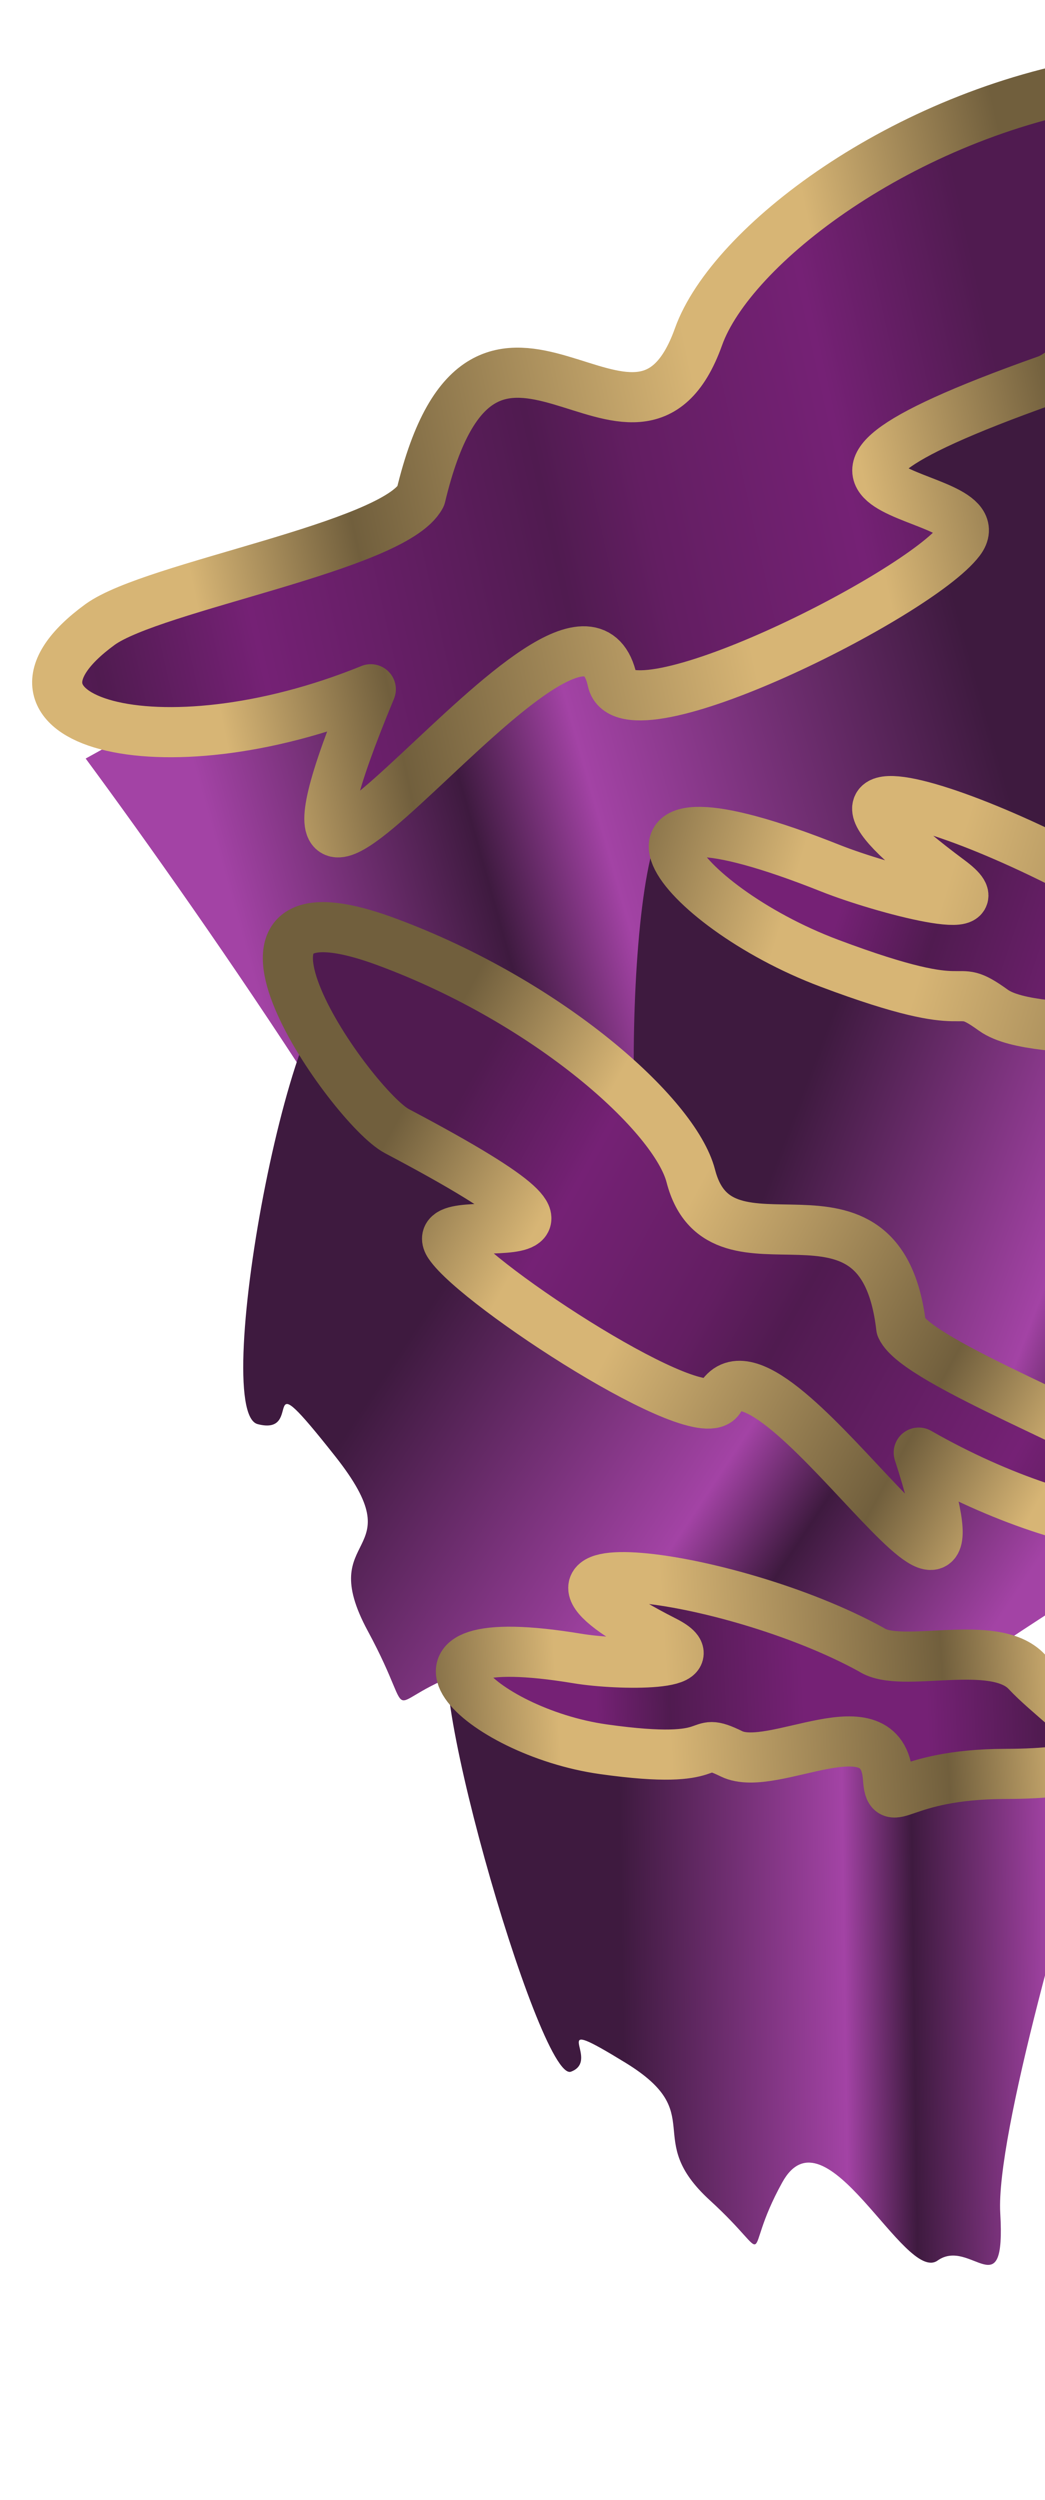 <svg width="292" height="698" viewBox="0 0 292 698" fill="none" xmlns="http://www.w3.org/2000/svg">
<g clip-path="url(#clip0_1762_19)">
<path d="M132.903 388.768C125.062 354.546 56.991 256.52 23.936 211.785C114.925 161.52 300.926 58.231 317.02 47.194C337.137 33.397 334.472 251.396 317.836 251.803C301.201 252.21 323.867 220.549 290.831 257.617C257.796 294.686 292.953 292.888 268.701 331.99C244.449 371.092 262.67 363.244 232.129 337.027C201.587 310.81 187.413 402.598 168.708 398.267C150.002 393.936 142.703 431.545 132.903 388.768Z" fill="url(#paint0_linear_1762_19)"/>
<path d="M27.948 174.369C42.787 163.628 110.02 152.655 117.556 138.559C135.607 63.034 177.826 142.552 195.182 94.019C204.258 68.638 252.16 31.938 308.477 22.85C379.174 11.442 308.57 100.407 292.543 106.086C195.182 140.586 279.895 135.419 268.197 150.903C256.499 166.386 174.768 207.122 171.093 190.032C161.518 145.496 57.936 302.481 103.612 192.443C44.052 216.648 -8.367 200.875 27.948 174.369Z" fill="url(#paint1_linear_1762_19)" stroke="url(#paint2_linear_1762_19)" stroke-width="14" stroke-linejoin="round"/>
<path d="M325.748 429.028C332.347 408.085 386.351 346.736 412.528 318.679C343.337 290.971 201.904 234.004 189.701 227.804C174.448 220.053 172.898 351.899 185.693 351.65C198.489 351.4 181.569 332.915 206.379 354.364C231.19 375.812 204.164 375.772 222.182 398.712C240.199 421.653 226.306 417.447 250.243 400.671C274.18 383.896 283.571 439.021 298.037 435.843C312.504 432.665 317.5 455.207 325.748 429.028Z" fill="url(#paint3_linear_1762_19)"/>
<path d="M392.96 287.571C384.928 275.277 347.7 275.264 339.179 267.311C295.579 232.842 204.713 200.823 265.311 245.751C280.709 257.167 246.382 248.112 232.052 242.411C160.539 213.962 188.557 252.715 231.752 268.937C274.948 285.16 264.779 272.847 277.545 282.028C290.311 291.21 337.676 281.764 331.495 302.851C328.671 312.484 335.341 302.793 374.405 312.748C435.487 328.314 403.145 303.162 392.96 287.571Z" fill="url(#paint4_linear_1762_19)" stroke="url(#paint5_linear_1762_19)" stroke-width="14" stroke-linejoin="round"/>
<path d="M208.239 516.74C218.954 497.914 287.424 453.222 320.319 433.229C251.165 384.831 109.866 285.574 97.899 275.733C82.941 263.431 58.252 394.001 71.979 397.611C85.706 401.222 70.841 377.748 93.627 406.545C116.413 435.343 87.518 427.154 102.779 455.386C118.039 483.619 103.917 475.249 132.446 465.793C160.974 456.337 161.388 513.955 177.414 515.158C193.44 516.361 194.845 540.271 208.239 516.74Z" fill="url(#paint6_linear_1762_19)"/>
<path d="M321.613 410.1C310.65 400.69 256.322 380.536 251.82 370.603C246.189 321.901 201.413 360.786 193.027 328.324C188.642 311.348 153.498 279.762 107.979 262.942C50.836 241.828 98.333 309.184 110.906 315.815C187.282 356.1 117.761 335.872 125.539 347.475C133.317 359.078 195.979 399.919 201.131 390.469C214.556 365.843 280.972 480.446 256.721 405.566C303.061 432.059 348.419 433.261 321.613 410.1Z" fill="url(#paint7_linear_1762_19)" stroke="url(#paint8_linear_1762_19)" stroke-width="14" stroke-linejoin="round"/>
<path d="M279.497 617.89C278.246 596.334 298.899 524.719 309.382 491.606C253.077 482.12 137.894 462.418 127.595 459.494C114.722 455.839 150.646 581.775 159.55 578.413C168.454 575.05 151.399 561.579 174.82 575.945C198.242 590.31 179.276 596.872 198.352 614.318C217.428 631.764 206.504 631.151 218.582 609.329C230.661 587.507 252.722 637.708 261.975 631.148C271.229 624.588 281.061 644.835 279.497 617.89Z" fill="url(#paint9_linear_1762_19)"/>
<path d="M286.925 466.761C277.841 457.015 251.728 466.096 243.519 460.604C203.266 438.428 130.55 430.133 185.661 458.115C199.665 465.226 173.049 464.987 161.398 463.059C103.258 453.435 133.786 483.496 168.634 488.393C203.482 493.291 192.894 484.049 204.425 489.674C215.955 495.299 246.523 474.734 248.107 496.325C248.831 506.189 250.788 495.331 280.98 495.269C328.189 495.172 298.445 479.12 286.925 466.761Z" fill="url(#paint10_linear_1762_19)" stroke="url(#paint11_linear_1762_19)" stroke-width="14" stroke-linejoin="round"/>
</g>
<defs>
<linearGradient id="paint0_linear_1762_19" x1="77.369" y1="296.247" x2="364.587" y2="215.421" gradientUnits="userSpaceOnUse">
<stop stop-color="#A343A5"/>
<stop offset="0.236" stop-color="#3E1A3F"/>
<stop offset="0.352" stop-color="#A343A5"/>
<stop offset="0.728" stop-color="#3E1A3F"/>
</linearGradient>
<linearGradient id="paint1_linear_1762_19" x1="-48.484" y1="204.582" x2="284.874" y2="130.534" gradientUnits="userSpaceOnUse">
<stop offset="0.064" stop-color="#752175"/>
<stop offset="0.227" stop-color="#501B50"/>
<stop offset="0.36" stop-color="#752175"/>
<stop offset="0.615" stop-color="#501B50"/>
<stop offset="0.695" stop-color="#631E62"/>
<stop offset="0.86" stop-color="#752175"/>
<stop offset="1" stop-color="#501B50"/>
</linearGradient>
<linearGradient id="paint2_linear_1762_19" x1="65.582" y1="217.793" x2="307.064" y2="165.607" gradientUnits="userSpaceOnUse">
<stop stop-color="#D7B575"/>
<stop offset="0.191" stop-color="#715F3D"/>
<stop offset="0.603" stop-color="#D7B575"/>
<stop offset="0.767" stop-color="#D7B575"/>
<stop offset="1" stop-color="#715F3D"/>
</linearGradient>
<linearGradient id="paint3_linear_1762_19" x1="370.013" y1="371.384" x2="164.626" y2="293.36" gradientUnits="userSpaceOnUse">
<stop stop-color="#A343A5"/>
<stop offset="0.236" stop-color="#3E1A3F"/>
<stop offset="0.352" stop-color="#A343A5"/>
<stop offset="0.728" stop-color="#3E1A3F"/>
</linearGradient>
<linearGradient id="paint4_linear_1762_19" x1="402.544" y1="288.064" x2="186.013" y2="214.63" gradientUnits="userSpaceOnUse">
<stop offset="0.02" stop-color="#501B50"/>
<stop offset="0.206" stop-color="#752175"/>
<stop offset="0.405" stop-color="#752175"/>
<stop offset="0.624" stop-color="#501B50"/>
<stop offset="0.743" stop-color="#752175"/>
<stop offset="0.967" stop-color="#752175"/>
</linearGradient>
<linearGradient id="paint5_linear_1762_19" x1="399.91" y1="320.635" x2="160.629" y2="247.29" gradientUnits="userSpaceOnUse">
<stop stop-color="#D7B575"/>
<stop offset="0.191" stop-color="#715F3D"/>
<stop offset="0.603" stop-color="#D7B575"/>
<stop offset="0.767" stop-color="#D7B575"/>
<stop offset="1" stop-color="#715F3D"/>
</linearGradient>
<linearGradient id="paint6_linear_1762_19" x1="265.646" y1="472.794" x2="58.086" y2="335.667" gradientUnits="userSpaceOnUse">
<stop stop-color="#A343A5"/>
<stop offset="0.236" stop-color="#3E1A3F"/>
<stop offset="0.352" stop-color="#A343A5"/>
<stop offset="0.728" stop-color="#3E1A3F"/>
</linearGradient>
<linearGradient id="paint7_linear_1762_19" x1="381.186" y1="443.592" x2="130.024" y2="303.628" gradientUnits="userSpaceOnUse">
<stop offset="0.064" stop-color="#752175"/>
<stop offset="0.227" stop-color="#501B50"/>
<stop offset="0.36" stop-color="#752175"/>
<stop offset="0.615" stop-color="#501B50"/>
<stop offset="0.695" stop-color="#631E62"/>
<stop offset="0.86" stop-color="#752175"/>
<stop offset="1" stop-color="#501B50"/>
</linearGradient>
<linearGradient id="paint8_linear_1762_19" x1="285.088" y1="428.384" x2="102.429" y2="328.466" gradientUnits="userSpaceOnUse">
<stop stop-color="#D7B575"/>
<stop offset="0.191" stop-color="#715F3D"/>
<stop offset="0.603" stop-color="#D7B575"/>
<stop offset="0.767" stop-color="#D7B575"/>
<stop offset="1" stop-color="#715F3D"/>
</linearGradient>
<linearGradient id="paint9_linear_1762_19" x1="294.36" y1="552.182" x2="128.773" y2="554.446" gradientUnits="userSpaceOnUse">
<stop stop-color="#A343A5"/>
<stop offset="0.236" stop-color="#3E1A3F"/>
<stop offset="0.352" stop-color="#A343A5"/>
<stop offset="0.728" stop-color="#3E1A3F"/>
</linearGradient>
<linearGradient id="paint10_linear_1762_19" x1="293.785" y1="464.888" x2="122.311" y2="471.99" gradientUnits="userSpaceOnUse">
<stop offset="0.02" stop-color="#501B50"/>
<stop offset="0.206" stop-color="#752175"/>
<stop offset="0.405" stop-color="#752175"/>
<stop offset="0.624" stop-color="#501B50"/>
<stop offset="0.743" stop-color="#752175"/>
<stop offset="0.967" stop-color="#752175"/>
</linearGradient>
<linearGradient id="paint11_linear_1762_19" x1="301.081" y1="496.55" x2="114.171" y2="508.512" gradientUnits="userSpaceOnUse">
<stop stop-color="#D7B575"/>
<stop offset="0.191" stop-color="#715F3D"/>
<stop offset="0.603" stop-color="#D7B575"/>
<stop offset="0.767" stop-color="#D7B575"/>
<stop offset="1" stop-color="#715F3D"/>
</linearGradient>
<clipPath id="clip0_1762_19">
<rect width="292" height="698" fill="white"/>
</clipPath>
</defs>
</svg>
